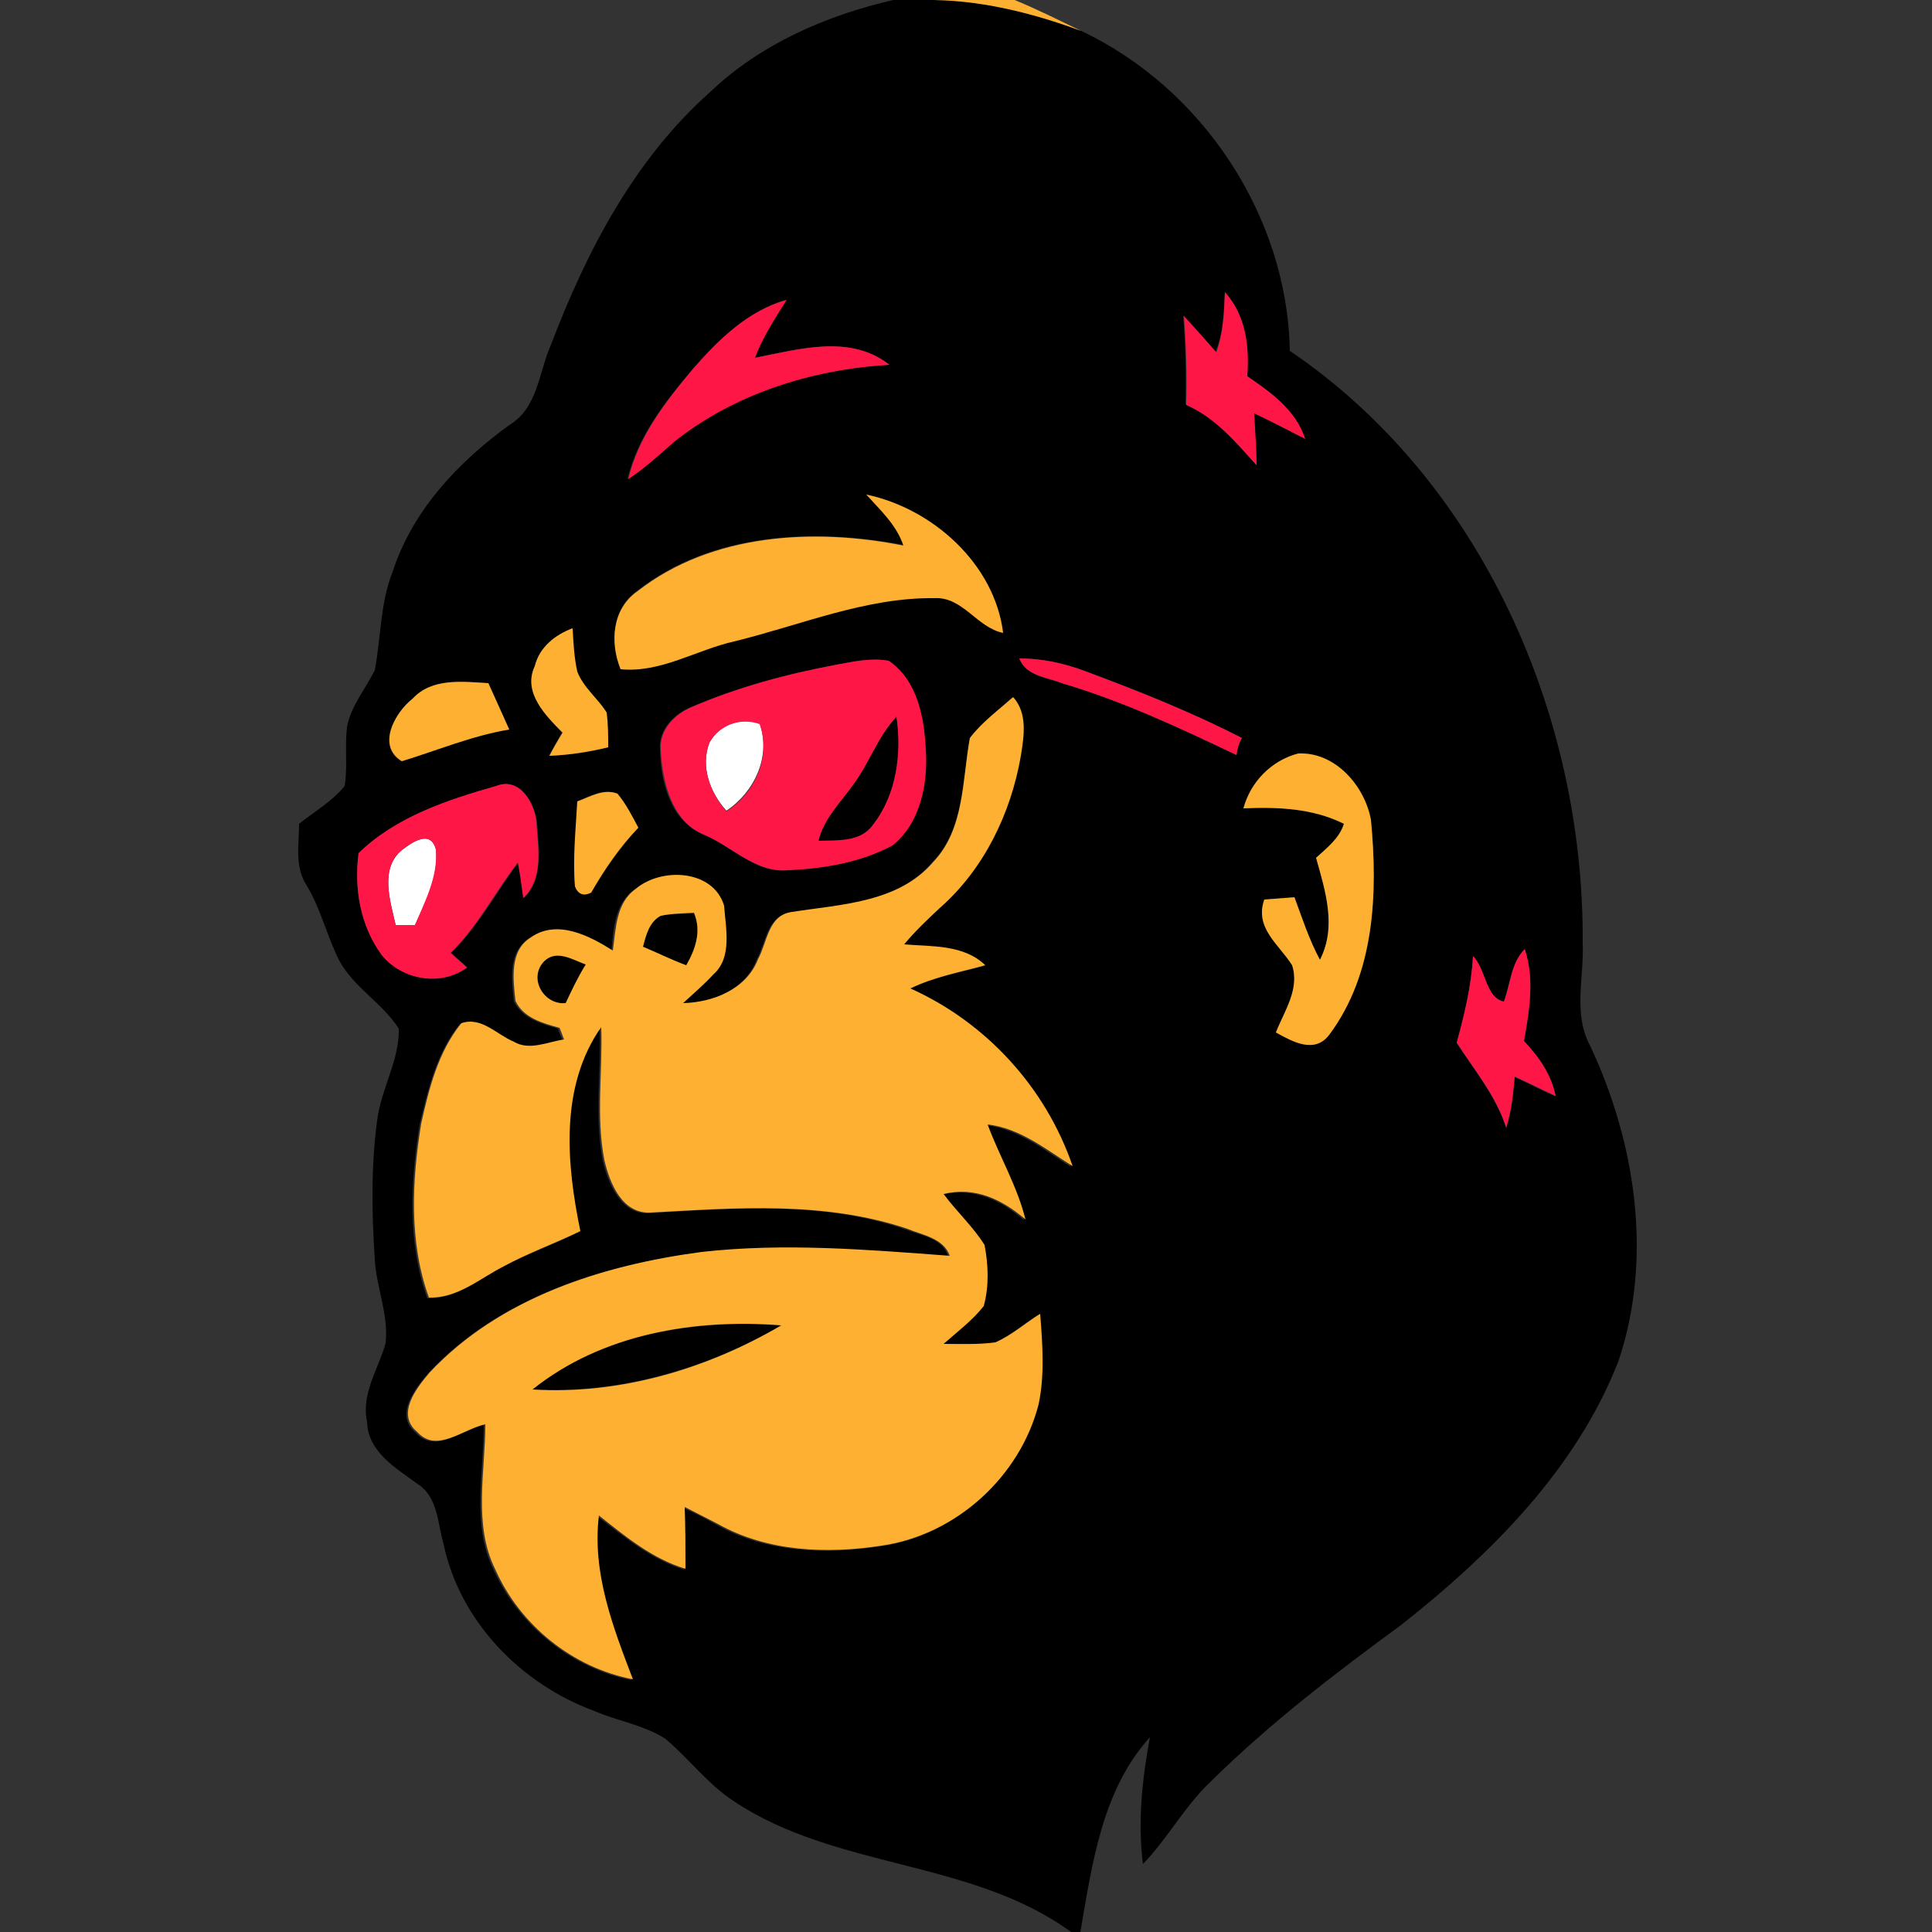 <?xml version="1.0" encoding="utf-8"?>
<!-- Generator: Adobe Illustrator 26.0.3, SVG Export Plug-In . SVG Version: 6.00 Build 0)  -->
<svg version="1.1" id="Layer_1" xmlns="http://www.w3.org/2000/svg" xmlns:xlink="http://www.w3.org/1999/xlink" x="0px" y="0px"
	 viewBox="0 0 250 250" style="enable-background:new 0 0 250 250;" xml:space="preserve">
<rect x="0" y="0" width="250" height="250" fill="#333333" stroke="none"/>
<style type="text/css">
	.st0{fill:#FFFFFF;}
	.st1{fill:#FEB033;}
	.st2{fill:#FE1646;}
</style>
<g id="_x23_ffffffff">
	<path class="st0" d="M91.8,96.1c1.2-2.3,4-3.3,6.5-2.5c1.5,4.3-0.7,8.9-4.3,11.3C91.9,102.6,90.6,99.2,91.8,96.1z"/>
	<path class="st0" d="M52,110c1.3-1,3.7-2.7,4.4-0.1c0.4,3.5-1.3,6.7-2.7,9.8c-0.6,0-1.9,0-2.5,0C50.5,116.6,49.1,112.4,52,110z"/>
</g>
<g id="_x23_000000ff">
	<path d="M115.6,0h4c7-0.1,13.8,1.6,20.3,4c15.7,7.4,26.7,24,27,41.4c24.8,16.8,38.1,47.2,37.9,76.6c0.2,4.5-1.3,9.2,1,13.4
		c5.9,12.6,8.1,27.5,3.6,40.8c-5.5,14-16.5,24.9-28,34c-8.6,6.3-17.1,12.8-24.7,20.3c-3.4,3.2-5.6,7.4-8.8,10.7
		c-0.7-5.5-0.1-11,0.9-16.4c-6.2,6.8-7.5,16.5-9,25.2h-1.2c-12.9-9.4-30.4-8.1-43.6-16.9c-3.4-2.2-5.8-5.5-8.9-8.1
		c-2.8-1.8-6.2-2.3-9.2-3.6c-9.5-3.5-17.4-11.6-19.5-21.6c-0.8-2.7-0.7-6.1-3.4-7.8c-2.7-2-6.4-4.1-6.5-8c-0.8-3.7,1.5-6.9,2.4-10.2
		c0.4-3.7-1.2-7.2-1.4-10.8c-0.4-6-0.5-12,0.3-18c0.5-4.1,2.9-7.8,2.8-11.9c-2.1-3.3-5.8-5.3-7.7-8.8c-1.6-3.2-2.4-6.7-4.2-9.7
		c-1.6-2.4-1-5.3-1-8c2-1.6,4.3-2.9,5.9-4.9c0.4-2.5,0-5.1,0.3-7.6c0.5-2.8,2.4-4.9,3.6-7.4c0.8-4.2,0.7-8.7,2.3-12.7
		C53.4,66,59.3,59.8,65.9,55c3.7-2.2,3.8-6.8,5.4-10.4c4.6-12.1,10.8-24,20.6-32.7C98.4,5.7,106.9,2,115.6,0 M158.5,37.8
		c-0.1,2.6-0.2,5.2-1.2,7.7c-1.4-1.6-2.8-3.1-4.2-4.7c0.3,3.8,0.4,7.7,0.3,11.5c3.8,1.6,6.4,4.8,9.1,7.8c0-2.2-0.2-4.5-0.3-6.7
		c2.2,1.1,4.4,2.2,6.6,3.3c-1.2-3.7-4.4-6-7.5-8.1C161.7,44.8,161.2,40.8,158.5,37.8 M89.7,47.7c-3.6,4.2-7.2,8.8-8.5,14.3
		c2.2-1.4,4-3.1,5.9-4.8c7.9-6.3,17.9-9.4,27.9-10c-5-4-11.7-2-17.4-0.9c1-2.7,2.5-5.1,4.1-7.5C96.8,40.2,93,44,89.7,47.7 M112.1,64
		c1.8,2,3.9,3.9,4.8,6.5c-11.6-2.2-24.8-1.6-34.4,5.9c-3.3,2.3-3.6,6.6-2.2,10.1c5.2,0.5,9.7-2.5,14.7-3.6c8.6-2.1,17-5.8,25.9-5.6
		c3.7-0.2,5.4,3.9,8.9,4.5C128.7,73,120.7,65.8,112.1,64 M69.2,86.2c-1.6,3.4,1.4,6.3,3.5,8.6c-0.6,1-1.1,2-1.7,3
		c2.6-0.1,5.1-0.4,7.6-1.1c0-1.5,0-3-0.2-4.5c-1.1-1.9-3-3.3-3.8-5.3c-0.4-1.8-0.4-3.7-0.6-5.6C71.9,82.2,69.9,83.8,69.2,86.2
		 M131.9,85.2c0.8,2.3,3.6,2.5,5.5,3.2c7.8,2.3,15.2,5.8,22.6,9.3c0.1-0.8,0.3-1.5,0.7-2.2c-6.6-3.4-13.5-6.2-20.4-8.7
		C137.6,85.8,134.8,85.2,131.9,85.2 M108.3,86c-6.5,1.2-12.8,2.9-18.9,5.5c-2.2,0.9-4.2,2.9-4,5.5c0.1,4.1,1.3,9.2,5.6,11
		c3.7,1.5,6.7,5,10.9,4.6c4.6-0.2,9.4-1,13.5-3.2c3.7-2.9,4.6-7.9,4.3-12.4c-0.2-4.2-1.1-9-4.8-11.5C112.8,85.1,110.5,85.6,108.3,86
		 M53.4,90.4c-2.3,1.8-4.7,6.1-1.5,8.1c4.6-1.4,9.1-3.4,13.9-4.1c-0.8-2-1.7-4-2.7-6C59.8,88.2,55.9,87.7,53.4,90.4 M125.5,95.5
		c-1,5.5-0.7,11.8-4.9,16.1c-4.5,5.3-12,5.5-18.3,6.5c-3,0.3-3.2,3.9-4.4,6.1c-1.5,3.9-5.8,5.6-9.7,5.7c1.3-1.2,2.7-2.4,3.9-3.7
		c2.6-2.2,1.6-6,1.4-8.9c-1.4-4.7-8.1-5-11.4-2.2c-2.6,1.8-2.7,5.2-3,8c-3-2-7.2-4.2-10.6-1.7c-2.8,1.7-2.3,5.4-2,8.2
		c1.1,2.2,3.6,2.9,5.7,3.5c0.1,0.4,0.4,1.1,0.6,1.5c-2.1,0.3-4.5,1.5-6.5,0.3c-2.2-1-4.1-3.3-6.8-2.4c-3,3.7-4.1,8.4-5.2,13
		c-1.2,7.4-1.6,15.3,1,22.5c3.7,0.1,6.5-2.4,9.6-4c3.2-1.7,6.7-2.9,10-4.6c-1.8-8.7-2.8-18.7,2.7-26.4c0.2,5.7-0.7,11.5,0.4,17.2
		c0.7,3,2.4,7,6,6.8c11.1-0.7,22.5-1.6,33.2,2.1c2,0.8,4.8,1.1,5.5,3.5c-10.7-0.8-21.4-1.7-32.1-0.5c-12.8,1.6-26.2,5.9-35.2,15.6
		c-1.7,2-4.4,5.4-1.6,7.7c2.5,2.8,6-0.4,8.8-1c0,6.2-1.6,13,1.3,18.8c3.3,7.2,10.1,12.7,17.8,14.2c-2.7-6.8-5.4-13.8-4.4-21.2
		c3.5,2.7,7,5.6,11.2,6.9c0-2.7-0.1-5.3-0.1-8c1.5,0.7,2.9,1.4,4.3,2.2c6.4,3.6,14.1,3.9,21.2,2.8c9.6-1.3,18-8.9,20.3-18.3
		c0.8-3.9,0.5-7.8,0.2-11.7c-2,1.2-3.7,2.8-5.8,3.7c-2.2,0.3-4.4,0.2-6.7,0.2c1.8-1.5,3.7-3,5.2-4.9c0.8-2.5,0.7-5.3,0.1-7.9
		c-1.5-2.4-3.7-4.3-5.3-6.6c4-1,7.7,0.7,10.6,3.3c-1.1-4.3-3.4-8.1-4.9-12.3c4.2,0.5,7.5,3.2,11,5.4c-3.5-10.2-11.2-18.6-21-23
		c3.1-1.5,6.4-2.1,9.7-3c-2.8-2.7-6.9-2.4-10.5-2.7c1.5-1.6,3-3.2,4.6-4.7c5.7-5.1,9.2-12.3,10.5-19.7c0.4-2.6,1-5.5-1-7.6
		C129.2,91.9,127.1,93.4,125.5,95.5 M160.9,104.6c4.4-0.2,9,0,13,2c-0.5,1.9-2.1,3.2-3.6,4.4c1.2,4.3,2.7,8.9,0.5,13.2
		c-1.4-2.6-2.3-5.3-3.3-8.1c-1.3,0.1-2.6,0.2-3.9,0.3c-1.3,3.6,1.9,5.7,3.6,8.5c1,3.1-1,5.9-2.1,8.7c2.1,1.2,5,2.8,6.9,0.3
		c5.9-7.9,6.3-18.3,5.4-27.8c-0.8-4.4-4.7-8.9-9.4-8.6C164.6,98.4,161.9,101.2,160.9,104.6 M46.4,110.4c-0.6,4.5,0.2,9.5,3.1,13.2
		c2.6,3.2,7.7,4.1,11,1.6c-0.5-0.5-1.6-1.4-2.1-1.9c3.5-3.4,5.8-7.8,8.7-11.7c0.2,1.5,0.5,3.1,0.7,4.6c2.6-2.5,1.9-6.5,1.7-9.8
		c-0.3-2.5-2.2-5.9-5.2-4.7C57.9,103.5,51.2,105.7,46.4,110.4 M74.7,103.7c-0.1,3.7-0.5,7.3-0.3,11c0.4,1.1,1.1,1.3,2.1,0.8
		c1.8-3,3.8-5.9,6.1-8.4c-0.8-1.5-1.7-3-2.7-4.4C78.1,102,76.3,103,74.7,103.7 M194.6,129.6c-2.4-0.5-2.3-4.2-4-5.8
		c-0.2,3.8-1.1,7.5-2.1,11.2c2.3,3.5,5.1,6.9,6.4,11c0.7-2.1,0.9-4.3,1.1-6.6c1.8,0.8,3.5,1.7,5.3,2.5c-0.5-2.8-2.1-5.1-4.1-7.1
		c0.7-3.9,1.4-8,0.1-11.9C195.5,124.7,195.4,127.3,194.6,129.6z"/>
	<path d="M110.5,101.4c2-2.8,3.1-6.1,5.5-8.6c0.8,4.8,0,10.2-3.1,14.1c-1.7,2.2-4.6,1.9-7,2C106.6,105.9,108.8,103.8,110.5,101.4z"
		/>
	<path d="M85.5,118.5c1.4-0.3,2.9-0.2,4.3-0.3c1,2.3,0.2,4.7-1,6.8c-1.9-0.8-3.8-1.6-5.6-2.4C83.6,121,84,119.3,85.5,118.5z"/>
	<path d="M70.4,124.4c1.6-1.6,3.7-0.2,5.4,0.4c-1,1.6-1.8,3.3-2.6,5C70.4,130.1,68.3,126.6,70.4,124.4z"/>
	<path d="M68.9,179.8c8.9-7.2,21-9.1,32.2-8.3C91.5,177.1,80.1,180.4,68.9,179.8z"/>
</g>
<g id="_x23_feb033ff">
	<path class="st1" d="M119.6,0h11.7c2.9,1.2,5.7,2.6,8.6,4C133.4,1.6,126.5-0.1,119.6,0z"/>
	<path class="st1" d="M112.1,64c8.6,1.8,16.6,9,17.7,17.9c-3.4-0.7-5.2-4.7-8.9-4.5c-8.9-0.1-17.3,3.5-25.9,5.6
		c-4.9,1.1-9.5,4.1-14.7,3.6c-1.4-3.5-1.1-7.8,2.2-10.1c9.6-7.5,22.9-8.2,34.4-5.9C116,67.9,113.9,66,112.1,64z"/>
	<path class="st1" d="M69.2,86.2c0.6-2.5,2.7-4.1,4.9-4.9c0.1,1.9,0.2,3.8,0.6,5.6c0.8,2.1,2.7,3.5,3.8,5.3c0.2,1.5,0.2,3,0.2,4.5
		c-2.5,0.6-5.1,1-7.6,1.1c0.5-1,1.1-2,1.7-3C70.6,92.6,67.6,89.6,69.2,86.2z"/>
	<path class="st1" d="M53.4,90.4c2.5-2.7,6.4-2.2,9.8-2c0.9,2,1.8,4,2.7,6c-4.8,0.8-9.3,2.7-13.9,4.1C48.7,96.5,51.1,92.2,53.4,90.4
		z"/>
	<path class="st1" d="M125.5,95.5c1.6-2.1,3.7-3.6,5.6-5.3c1.9,2.1,1.4,5.1,1,7.6c-1.3,7.5-4.8,14.7-10.5,19.7
		c-1.6,1.5-3.2,3-4.6,4.7c3.6,0.3,7.7,0,10.5,2.7c-3.3,0.9-6.6,1.5-9.7,3c9.8,4.4,17.5,12.8,21,23c-3.5-2.2-6.8-4.9-11-5.4
		c1.5,4.1,3.8,7.9,4.9,12.3c-3-2.6-6.6-4.3-10.6-3.3c1.7,2.3,3.8,4.2,5.3,6.6c0.5,2.6,0.6,5.3-0.1,7.9c-1.5,1.9-3.4,3.3-5.2,4.9
		c2.2,0,4.5,0.1,6.7-0.2c2.1-0.9,3.9-2.5,5.8-3.7c0.3,3.9,0.6,7.9-0.2,11.7c-2.4,9.4-10.7,16.9-20.3,18.3
		c-7.1,1.1-14.8,0.8-21.2-2.8c-1.4-0.7-2.9-1.5-4.3-2.2c0.1,2.7,0.1,5.3,0.1,8c-4.3-1.3-7.8-4.2-11.2-6.9
		c-0.9,7.4,1.8,14.4,4.4,21.2c-7.8-1.5-14.6-7-17.8-14.2c-2.9-5.8-1.3-12.6-1.3-18.8c-2.9,0.6-6.3,3.8-8.8,1
		c-2.8-2.3-0.1-5.7,1.6-7.7c9.1-9.7,22.4-13.9,35.2-15.6c10.7-1.2,21.4-0.3,32.1,0.5c-0.8-2.3-3.6-2.7-5.5-3.5
		c-10.7-3.6-22.1-2.7-33.2-2.1c-3.7,0.2-5.3-3.8-6-6.8c-1.1-5.7-0.2-11.4-0.4-17.2c-5.4,7.7-4.5,17.7-2.7,26.4
		c-3.3,1.6-6.7,2.8-10,4.6c-3.1,1.6-5.9,4.1-9.6,4c-2.6-7.2-2.2-15.1-1-22.5c1-4.5,2.2-9.3,5.2-13c2.6-0.9,4.6,1.5,6.8,2.4
		c2,1.2,4.4,0,6.5-0.3c-0.2-0.4-0.4-1.1-0.6-1.5c-2.2-0.6-4.7-1.3-5.7-3.5c-0.3-2.8-0.8-6.5,2-8.2c3.4-2.4,7.6-0.2,10.6,1.7
		c0.4-2.8,0.4-6.2,3-8c3.3-2.8,10-2.5,11.4,2.2c0.2,2.9,1.1,6.7-1.4,8.9c-1.2,1.3-2.6,2.5-3.9,3.7c3.9-0.1,8.2-1.8,9.7-5.7
		c1.2-2.2,1.3-5.7,4.4-6.1c6.4-1,13.8-1.2,18.3-6.5C124.8,107.3,124.5,101,125.5,95.5 M85.5,118.5c-1.5,0.8-1.9,2.5-2.3,4
		c1.9,0.8,3.7,1.7,5.6,2.4c1.2-2.1,2-4.4,1-6.8C88.3,118.2,86.9,118.2,85.5,118.5 M70.4,124.4c-2.1,2.2,0,5.7,2.8,5.4
		c0.8-1.7,1.6-3.4,2.6-5C74.1,124.2,72,122.8,70.4,124.4 M68.9,179.8c11.2,0.7,22.5-2.6,32.2-8.3C89.9,170.6,77.9,172.6,68.9,179.8z
		"/>
	<path class="st1" d="M160.9,104.6c0.9-3.4,3.6-6.2,7.1-7.1c4.8-0.2,8.6,4.2,9.4,8.6c0.9,9.5,0.5,19.9-5.4,27.8
		c-1.9,2.5-4.7,0.9-6.9-0.3c1.1-2.8,3.1-5.6,2.1-8.7c-1.7-2.7-4.9-4.8-3.6-8.5c1.3-0.1,2.6-0.2,3.9-0.3c1,2.7,1.9,5.5,3.3,8.1
		c2.2-4.3,0.7-8.9-0.5-13.2c1.4-1.3,3-2.5,3.6-4.4C169.9,104.6,165.4,104.4,160.9,104.6z"/>
	<path class="st1" d="M74.7,103.7c1.7-0.6,3.4-1.7,5.2-1c1.1,1.3,1.9,2.9,2.7,4.4c-2.4,2.5-4.4,5.4-6.1,8.4c-1,0.5-1.7,0.2-2.1-0.8
		C74.1,111,74.5,107.3,74.7,103.7z"/>
</g>
<g id="_x23_fe1646ff">
	<path class="st2" d="M158.5,37.8c2.7,3,3.2,7,2.9,10.9c3.1,2.1,6.3,4.4,7.5,8.1c-2.2-1.1-4.4-2.3-6.6-3.3c0.1,2.2,0.3,4.5,0.3,6.7
		c-2.7-3-5.3-6.1-9.1-7.8c0.1-3.8,0-7.7-0.3-11.5c1.4,1.5,2.8,3.1,4.2,4.7C158.3,43.1,158.4,40.4,158.5,37.8z"/>
	<path class="st2" d="M89.7,47.7c3.3-3.8,7.1-7.5,12.1-8.9c-1.5,2.4-3.1,4.8-4.1,7.5c5.7-1.1,12.3-3.1,17.4,0.9
		c-10,0.6-20,3.7-27.9,10c-1.9,1.7-3.8,3.4-5.9,4.8C82.6,56.5,86.1,52,89.7,47.7z"/>
	<path class="st2" d="M131.9,85.2c2.9,0,5.7,0.6,8.4,1.6c6.9,2.6,13.8,5.3,20.4,8.7c-0.4,0.7-0.6,1.4-0.7,2.2
		c-7.3-3.5-14.8-7-22.6-9.3C135.5,87.6,132.8,87.5,131.9,85.2z"/>
	<path class="st2" d="M108.3,86c2.2-0.4,4.4-0.9,6.7-0.5c3.7,2.5,4.6,7.3,4.8,11.5c0.3,4.4-0.7,9.5-4.3,12.4
		c-4.1,2.2-8.9,3-13.5,3.2c-4.2,0.4-7.3-3.1-10.9-4.6c-4.2-1.7-5.4-6.9-5.6-11c-0.2-2.5,1.8-4.6,4-5.5
		C95.5,88.9,101.9,87.2,108.3,86 M91.8,96.1c-1.2,3.1,0.1,6.5,2.2,8.9c3.7-2.4,5.8-7,4.3-11.3C95.8,92.8,93.1,93.8,91.8,96.1
		 M110.5,101.4c-1.7,2.4-3.9,4.5-4.6,7.4c2.4-0.1,5.4,0.2,7-2c3.1-3.9,3.8-9.3,3.1-14.1C113.6,95.3,112.5,98.7,110.5,101.4z"/>
	<path class="st2" d="M46.4,110.4c4.8-4.7,11.5-6.9,17.8-8.7c3-1.2,5,2.2,5.2,4.7c0.2,3.2,1,7.3-1.7,9.8c-0.2-1.5-0.4-3.1-0.7-4.6
		c-3,3.9-5.2,8.3-8.7,11.7c0.5,0.5,1.6,1.4,2.1,1.9c-3.4,2.5-8.4,1.6-11-1.6C46.6,119.8,45.8,114.9,46.4,110.4 M52,110
		c-2.9,2.4-1.5,6.6-0.8,9.7c0.6,0,1.9,0,2.5,0c1.3-3.1,3-6.3,2.7-9.8C55.7,107.3,53.3,109,52,110z"/>
	<path class="st2" d="M194.6,129.6c0.9-2.3,0.9-5,2.7-6.8c1.3,3.9,0.6,7.9-0.1,11.9c1.9,2,3.5,4.3,4.1,7.1c-1.8-0.8-3.5-1.7-5.3-2.5
		c-0.2,2.2-0.4,4.4-1.1,6.6c-1.3-4.1-4.1-7.4-6.4-11c1-3.7,1.9-7.3,2.1-11.2C192.3,125.4,192.2,129.1,194.6,129.6z"/>
</g>
</svg>
